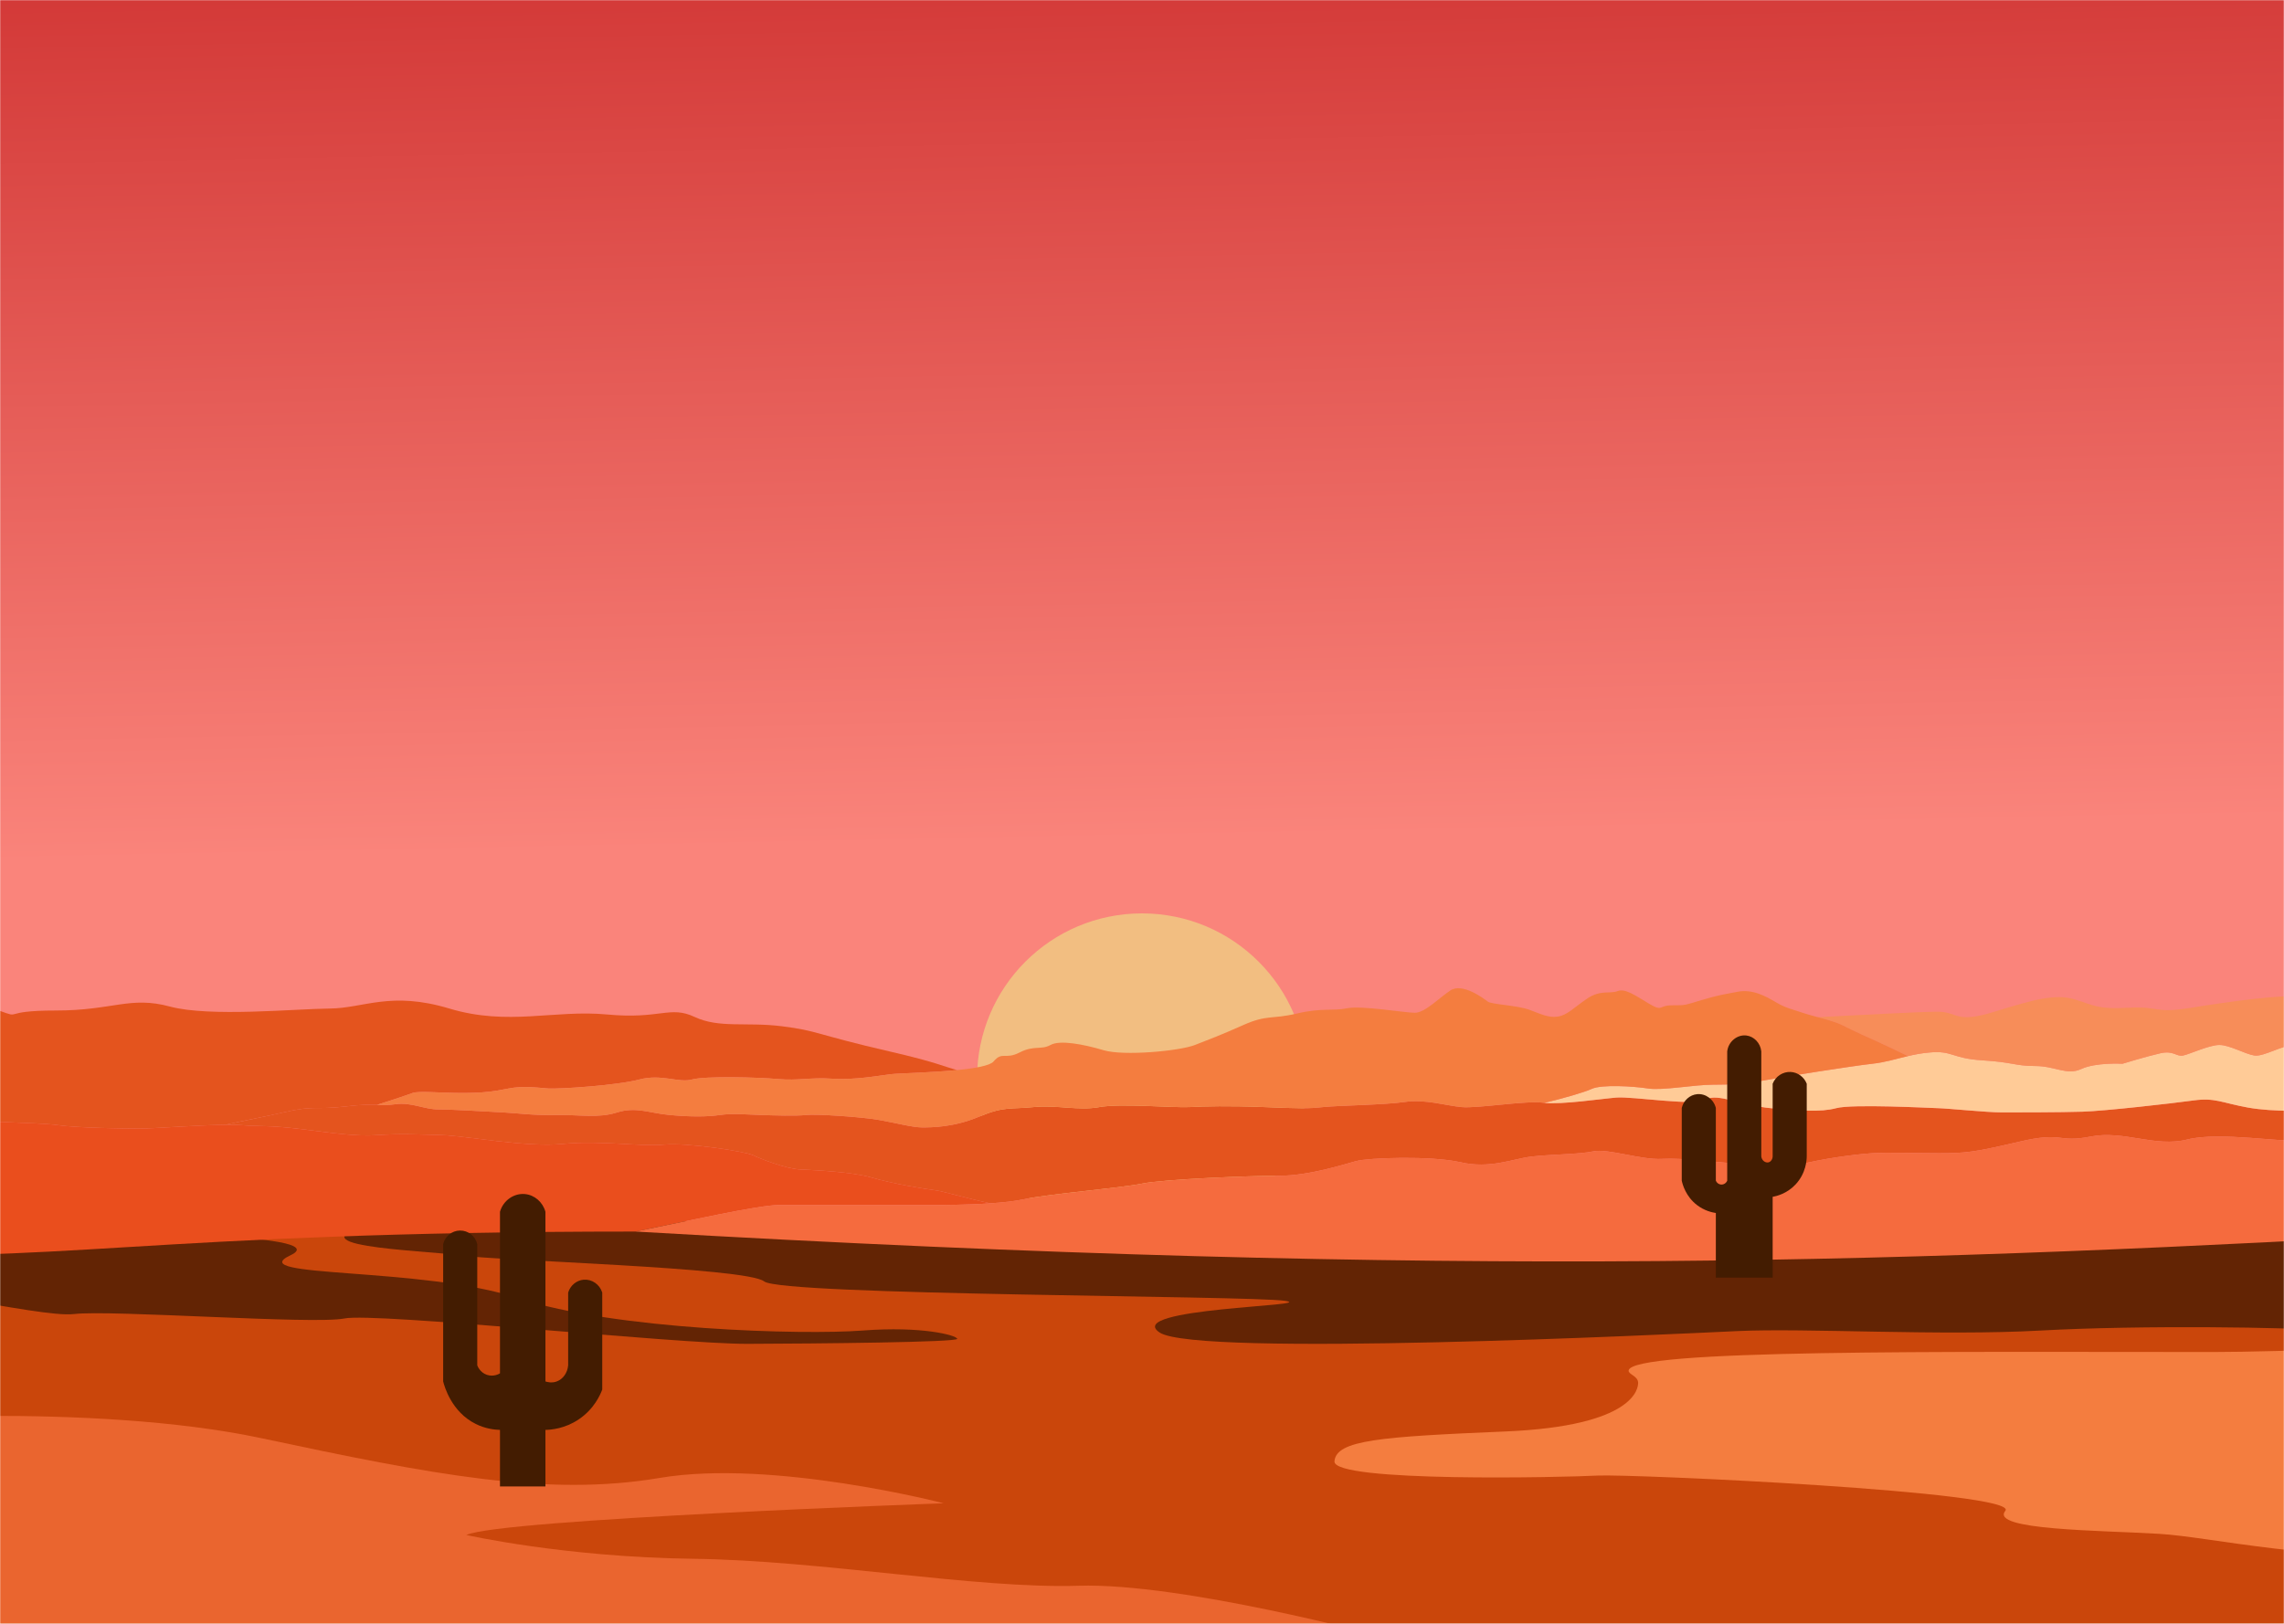 <svg width="1440" height="1024" viewBox="0 0 1440 1024" fill="none" xmlns="http://www.w3.org/2000/svg">
<g clip-path="url(#clip0_3398_2476)">
<mask id="mask0_3398_2476" style="mask-type:luminance" maskUnits="userSpaceOnUse" x="0" y="0" width="1440" height="1024">
<path d="M1440 0H0V1024H1440V0Z" fill="white"/>
</mask>
<g mask="url(#mask0_3398_2476)">
<path d="M1440 0H0V1024H1440V0Z" fill="url(#paint0_linear_3398_2476)"/>
<path d="M824 680C824 737.437 777.438 784 720 784C662.562 784 616 737.437 616 680C616 622.562 662.562 576 720 576C777.438 576 824 622.562 824 680Z" fill="#F2BE81"/>
<path d="M1554.89 770.23H-114.892V1047H1554.89V770.23Z" fill="#CA460B"/>
<path d="M289.189 791.587C313.679 795.129 470.638 799.173 481.77 808.078C492.901 816.984 787.895 816.984 810.16 820.324C832.423 823.665 707.746 824.777 731.123 840.32C754.502 855.864 1051.72 841.475 1095.13 839.418C1138.55 837.362 1223.15 842.587 1286.6 839.063C1350.06 835.539 1445.79 837.024 1465.83 839.063C1485.86 841.105 1554.88 833.682 1554.88 833.682V770.231H240.588C174.493 786.166 266.651 788.324 289.189 791.587Z" fill="#632404"/>
<path d="M-114.892 770.231V810.952C-75.605 805.267 24.653 831.277 46.52 828.674C69.897 825.89 197.913 835.352 217.124 831.456C236.335 827.56 427.229 847.598 471.2 847.455C515.171 847.313 604.225 846.484 603.527 844.259C602.828 842.032 581.405 836.188 543.836 839.063C506.264 841.939 387.712 838.693 326.765 818.655C265.816 798.619 152.273 806.132 183.164 791.587C214.055 777.04 53.755 777.747 53.755 777.747L63.318 770.231H-114.892Z" fill="#632404"/>
<path d="M624.424 758.839C609.327 759.916 592.599 759.916 583.493 759.916H491.18C478.142 759.916 432.466 770.236 400.594 776.644C89.655 776.644 32.01 798.36 -114.892 789.435V714.211C-102.766 712.736 -84.984 710.695 -74.967 710.241C-58.766 709.56 -36.623 699.978 -23.73 704.232C-10.837 708.483 23.289 707.633 36.183 709.504C49.075 711.318 78.121 711.716 88.281 711.716C96.621 711.716 124.612 709.504 141.819 709.335H141.964C145.798 709.277 149.106 709.335 151.501 709.504C164.683 710.525 169.858 709.56 189.031 711.943C208.202 714.267 224.212 716.818 238.158 715.799C252.154 714.778 263.754 715.402 278.515 715.799C293.277 716.196 331.622 723.737 355.203 721.355C378.784 719.03 404.332 723.228 418.709 721.81C433.089 720.448 469.851 726.12 474.643 728.444C479.438 730.825 495.397 736.95 504.169 737.459C512.988 737.914 536.954 738.877 549.703 742.619C562.5 746.42 582.486 749.707 590.058 750.672C594.948 751.296 610.716 756.059 624.424 758.839Z" fill="#EA4E1D"/>
<path d="M1554.89 699.293V719.196C1543.38 719.141 1527.95 719.084 1516.3 719.481C1495.31 720.217 1463.58 717.439 1452.17 719.141C1440.82 720.897 1399.45 713.412 1379.13 718.572C1358.71 723.733 1338.96 712.562 1317.97 716.758C1297.02 720.897 1301.19 713.356 1273.06 719.99C1244.92 726.569 1239.51 727.249 1222.73 727.249C1205.96 727.249 1191.58 726.569 1180.22 727.249C1168.81 727.986 1148.44 730.82 1134.69 734.395C1120.88 737.91 1119.68 735.754 1101.13 734.395C1082.54 732.921 1060.97 730.085 1047.79 730.82C1034.61 731.559 1013.62 724.13 1004.65 726.058C995.689 727.986 976.518 727.986 965.11 729.402C953.703 730.82 939.324 737.231 920.775 732.921C902.227 728.723 862.637 730.085 854.871 732.238C847.106 734.395 824.916 741.426 806.942 741.426C788.968 741.426 733.705 743.58 719.998 746.416C706.288 749.25 661.954 752.766 645.179 756.34C639.525 757.528 632.189 758.323 624.426 758.834C610.717 756.055 594.949 751.291 590.061 750.668C582.487 749.705 562.5 746.416 549.703 742.615C536.954 738.873 512.988 737.91 504.169 737.455C495.399 736.945 479.438 730.82 474.645 728.44C469.851 726.115 433.091 720.443 418.711 721.806C404.332 723.224 378.786 719.028 355.203 721.351C331.622 723.733 293.279 716.192 278.515 715.795C263.754 715.397 252.155 714.774 238.158 715.795C224.212 716.815 208.202 714.263 189.031 711.939C169.86 709.558 164.683 710.521 151.501 709.499C149.106 709.331 145.798 709.272 141.964 709.331C153.707 706.666 167.08 704.227 178.677 701.505C199.048 696.798 197.85 700.087 217.789 697.763C228.045 696.516 233.461 696.571 237.632 696.742H237.68C241.657 696.798 244.535 697.024 249.375 696.345C259.344 694.927 267.349 699.634 276.503 699.634C285.705 699.634 307.656 701.052 317.243 701.505C326.83 702.015 335.649 703.433 350.793 703.149C365.988 702.923 377.155 705.304 389.138 701.505C401.12 697.763 409.507 702.015 422.306 703.149C435.103 704.339 445.887 704.339 453.844 703.149C461.848 701.959 472.248 702.923 479.821 703.149C487.395 703.377 501.774 703.886 508.196 703.149C514.571 702.412 543.328 704.339 554.113 706.269C564.897 708.14 575.297 710.976 581.289 710.976C587.281 710.976 601.227 710.976 617.237 704.227C633.196 697.536 636.79 699.634 651.554 698.16C666.364 696.684 679.928 700.597 693.109 698.16C706.288 695.722 739.841 698.669 749.811 698.16C759.827 697.648 774.206 697.251 797.356 698.16C820.506 699.066 824.533 699.181 834.118 698.16C843.704 697.14 872.845 696.798 885.642 694.927C898.391 692.998 911.573 697.251 921.59 698.16C931.559 699.066 961.9 693.962 972.875 695.38C973.115 695.439 973.404 695.439 973.69 695.494C985.05 696.628 1008.87 692.998 1019.03 692.147C1029.43 691.299 1068.98 697.763 1075.73 693.397C1082.54 689.087 1098.5 697.251 1116.47 698.84C1134.45 700.37 1147.63 701.505 1157.64 698.84C1167.62 696.118 1215.93 698.669 1221.92 698.84C1227.91 698.952 1252.69 701.505 1261.89 701.505C1271.05 701.505 1298.61 701.505 1312.99 701.052C1327.37 700.597 1369.3 695.833 1382.91 693.962C1396.48 692.091 1400.46 695.38 1417.23 698.442C1434.01 701.449 1453.61 700.087 1469.95 701.335C1486.35 702.582 1485.53 701.505 1501.54 703.433C1517.5 705.304 1524.31 703.886 1533.08 700.087C1539.02 697.536 1549.09 698.442 1554.89 699.293Z" fill="#E4541E"/>
<path d="M1554.88 673.832V699.293C1549.08 698.442 1539.02 697.536 1533.07 700.087C1524.3 703.886 1517.5 705.304 1501.54 703.433C1485.53 701.503 1486.34 702.582 1469.95 701.335C1453.61 700.087 1434 701.447 1417.23 698.442C1400.45 695.38 1396.48 692.091 1382.91 693.962C1369.3 695.833 1327.36 700.597 1312.98 701.052C1298.6 701.503 1271.04 701.503 1261.89 701.503C1252.68 701.503 1227.9 698.952 1221.91 698.84C1215.92 698.669 1167.61 696.118 1157.64 698.84C1147.62 701.503 1134.44 700.37 1116.47 698.84C1098.49 697.251 1082.53 689.087 1075.73 693.394C1068.97 697.761 1029.43 691.297 1019.03 692.147C1008.87 692.998 985.046 696.628 973.686 695.492C985.525 692.659 998.85 688.86 1003.45 686.704C1009.83 683.756 1029.81 685.004 1039.02 686.422C1048.17 687.839 1068.16 684.039 1079.75 684.039C1091.31 684.039 1099.69 683.586 1112.87 681.205C1126.06 678.822 1167.61 672.244 1180.41 670.826C1188.75 669.92 1195.22 667.764 1202.89 666.007C1206.91 665.042 1211.27 664.191 1216.36 663.738C1231.12 662.32 1230.3 667.48 1249.9 668.672C1269.46 669.863 1270.28 672.244 1283.03 672.244C1295.82 672.244 1303.01 678.369 1312.21 674.115C1321.37 669.863 1338.14 670.826 1338.14 670.826C1338.14 670.826 1353.72 666.062 1362.11 664.191C1370.5 662.32 1372.13 666.574 1376.49 665.609C1380.9 664.646 1392.88 658.976 1399.26 658.976C1405.68 658.976 1415.26 664.646 1421.25 665.609C1427.25 666.574 1438.8 658.976 1446.8 658.976C1454.81 658.976 1461.56 662.32 1466.79 662.32C1471.96 662.32 1485.96 664.191 1508.3 665.156C1530.68 666.062 1533.89 671.734 1553.16 673.662L1554.88 673.832Z" fill="#FFCB97"/>
<path d="M1554.89 644.517V673.835L1553.17 673.664C1533.9 671.737 1530.69 666.068 1508.3 665.159C1485.97 664.197 1471.97 662.325 1466.8 662.325C1461.57 662.325 1454.82 658.978 1446.81 658.978C1438.81 658.978 1427.25 666.577 1421.26 665.612C1415.27 664.65 1405.69 658.978 1399.26 658.978C1392.89 658.978 1380.91 664.65 1376.5 665.612C1372.13 666.577 1370.51 662.325 1362.12 664.197C1353.73 666.068 1338.15 670.83 1338.15 670.83C1338.15 670.83 1321.38 669.866 1312.22 674.12C1303.02 678.371 1295.83 672.246 1283.03 672.246C1270.29 672.246 1269.47 669.866 1249.91 668.674C1230.31 667.486 1231.13 662.325 1216.36 663.741C1211.28 664.197 1206.92 665.046 1202.89 666.011C1195.95 662.608 1185.98 657.844 1183.2 656.653C1178.79 654.726 1168.43 650.019 1162.01 646.73C1158.08 644.688 1151.95 642.988 1146.2 641.457C1168.43 640.266 1211.86 637.997 1221.54 637.997C1234.72 637.997 1232.33 645.767 1257.49 637.997C1282.65 630.171 1295.83 626.656 1307.82 630.171C1319.8 633.688 1321.62 636.58 1341.94 635.502C1362.36 634.425 1357.57 639.415 1381.53 635.502C1405.5 631.589 1441.44 626.714 1448.63 628.812C1455.82 630.854 1479.16 631.589 1488.75 631.589C1498.34 631.589 1519.28 638.677 1534.9 642.193C1540.66 643.555 1547.8 644.293 1554.89 644.517Z" fill="#F78D59"/>
<path d="M603.527 674.795C586.848 676.44 566.477 676.837 561.685 677.404C553.728 678.369 538.534 681.203 524.54 680.24C510.593 679.332 503.402 681.6 490.605 680.467C477.808 679.332 444.688 678.482 436.3 680.75C427.913 683.074 417.129 677.064 403.132 680.75C389.138 684.492 352.423 686.875 345.616 686.419C338.812 685.91 329.657 684.607 320.453 686.478C311.251 688.293 304.876 689.255 291.312 689.255C277.7 689.255 263.754 687.837 260.159 689.255C258.192 690.05 248.273 693.395 237.68 696.74H237.632C233.461 696.569 228.045 696.514 217.789 697.761C197.85 700.085 199.048 696.798 178.677 701.503C167.078 704.227 153.707 706.663 141.964 709.329H141.819C124.612 709.499 96.621 711.712 88.282 711.712C78.121 711.712 49.075 711.315 36.183 709.499C23.289 707.628 -10.837 708.479 -23.73 704.227C-36.623 699.973 -58.766 709.556 -74.967 710.235C-84.984 710.691 -102.766 712.733 -114.892 714.206V637.257H-53.398C-33.028 637.257 -16.253 631.585 -0.676 637.257C14.902 642.927 -0.676 637.257 35.272 637.257C71.219 637.257 82.004 627.957 107.166 634.762C132.33 641.511 186.251 636.18 207.819 636.01C229.388 635.839 246.163 624.839 283.308 636.01C320.453 647.181 349.211 636.633 382.761 639.752C416.314 642.927 422.304 633.968 437.883 641.282C453.459 648.599 470.235 644.345 493.002 647.181C515.768 650.017 513.612 652.17 561.3 663.171C590.873 669.976 595.283 672.756 603.527 674.795Z" fill="#E4541E"/>
<path d="M1202.89 666.009C1195.22 667.766 1188.75 669.922 1180.41 670.828C1167.61 672.246 1126.06 678.822 1112.88 681.205C1099.7 683.588 1091.31 684.041 1079.76 684.041C1068.16 684.041 1048.17 687.839 1039.02 686.422C1029.81 685.006 1009.83 683.756 1003.45 686.706C998.852 688.861 985.527 692.659 973.688 695.494C973.401 695.439 973.115 695.439 972.873 695.383C961.898 693.965 931.557 699.067 921.588 698.16C911.571 697.254 898.389 693 885.64 694.927C872.843 696.798 843.702 697.14 834.116 698.16C824.532 699.181 820.504 699.067 797.356 698.16C774.204 697.254 759.826 697.649 749.808 698.16C739.839 698.669 706.286 695.722 693.107 698.16C679.926 700.599 666.362 696.686 651.552 698.16C636.788 699.634 633.194 697.536 617.235 704.227C601.225 710.976 587.279 710.976 581.287 710.976C575.297 710.976 564.895 708.14 554.111 706.269C543.326 704.341 514.569 702.414 508.194 703.15C501.772 703.888 487.392 703.377 479.821 703.15C472.246 702.923 461.846 701.959 453.842 703.15C445.886 704.341 435.101 704.341 422.304 703.15C409.507 702.017 401.118 697.763 389.136 701.505C377.155 705.306 365.986 702.923 350.791 703.15C335.647 703.433 326.827 702.017 317.241 701.505C307.654 701.052 285.703 699.634 276.501 699.634C267.346 699.634 259.342 694.927 249.373 696.345C244.533 697.025 241.655 696.798 237.678 696.742C248.271 693.397 258.192 690.052 260.157 689.257C263.752 687.839 277.699 689.257 291.31 689.257C304.874 689.257 311.249 688.293 320.453 686.48C329.655 684.607 338.809 685.912 345.617 686.422C352.421 686.877 389.136 684.494 403.133 680.752C417.127 677.066 427.911 683.076 436.299 680.752C444.688 678.484 477.806 679.334 490.603 680.469C503.402 681.602 510.591 679.334 524.538 680.24C538.534 681.205 553.726 678.371 561.683 677.406C566.475 676.839 586.846 676.442 603.525 674.797C614.646 673.72 624.183 672.02 626.389 669.41C631.996 662.776 633.578 668.446 642.781 663.74C651.985 658.978 656.345 662.322 662.336 658.978C668.326 655.689 683.138 658.525 695.887 662.322C708.684 666.065 743.817 662.776 753.404 658.978C762.988 655.233 769.412 652.853 784.174 646.274C798.936 639.754 801.763 642.929 817.724 639.13C833.686 635.388 840.108 637.712 849.262 635.841C858.464 633.97 885.64 638.677 892.015 638.677C898.389 638.677 906.779 629.716 914.399 624.612C921.973 619.51 935.536 629.716 937.932 631.587C940.328 633.458 956.721 633.97 964.292 636.806C971.914 639.64 976.277 641.964 982.269 641.058C988.258 640.093 992.285 635.388 1000.67 629.716C1009.06 624.046 1015.05 626.882 1019.84 625.011C1024.64 623.138 1031.01 627.789 1039.78 633.005C1048.6 638.224 1045.39 633.97 1054.16 633.97C1062.98 633.97 1061.78 633.97 1072.95 630.625C1084.12 627.335 1085.75 627.335 1095.33 625.464C1104.92 623.535 1113.31 628.298 1119.68 632.04C1126.06 635.841 1129.65 636.294 1136.46 638.677C1139.09 639.583 1142.54 640.49 1146.14 641.454H1146.19C1151.94 642.985 1158.07 644.688 1162.01 646.728C1168.43 650.017 1178.78 654.724 1183.19 656.651C1185.97 657.842 1195.94 662.606 1202.89 666.009Z" fill="#F47D3F"/>
<path d="M1554.88 719.196V776.637C1210.9 795.977 923.704 806.964 400.588 776.637C432.461 770.23 478.136 759.909 491.174 759.909H583.486C592.593 759.909 609.321 759.909 624.42 758.832C632.183 758.323 639.516 757.528 645.171 756.338C661.947 752.765 706.282 749.25 719.992 746.414C733.699 743.578 788.962 741.424 806.936 741.424C824.909 741.424 847.1 734.392 854.865 732.238C862.631 730.083 902.219 728.722 920.769 732.918C939.318 737.228 953.695 730.82 965.104 729.402C976.512 727.984 995.683 727.984 1004.65 726.057C1013.61 724.13 1034.6 731.558 1047.78 730.82C1060.96 730.083 1082.53 732.918 1101.13 734.392C1119.68 735.754 1120.88 737.908 1134.68 734.392C1148.43 730.82 1168.81 727.984 1180.21 727.249C1191.57 726.566 1205.95 727.249 1222.73 727.249C1239.5 727.249 1244.92 726.566 1273.05 719.99C1301.19 713.356 1297.02 720.897 1317.96 716.758C1338.96 712.561 1358.7 723.733 1379.12 718.572C1399.44 713.412 1440.81 720.897 1452.17 719.14C1463.57 717.437 1495.3 720.217 1516.3 719.479C1527.94 719.082 1543.38 719.14 1554.88 719.196Z" fill="#F56B3E"/>
<path d="M1554.89 847.648C1533.21 848.58 1437.06 852.607 1395.7 852.607C1227.14 852.607 1027.75 850.641 1026.8 864.333C1026.63 866.717 1032.63 867.721 1032.79 871.876C1032.92 875.332 1030.88 899.254 949.317 902.701C870.282 906.04 842.452 908.082 841.339 921.531C840.224 934.983 987.165 931.641 1007.2 930.529C1027.24 929.417 1274.25 940.548 1264.29 952.793C1254.33 965.039 1324.46 965.039 1361.2 967.265C1395.65 969.352 1456.54 985.147 1554.89 981.592V847.648Z" fill="#F47D3F"/>
<path d="M-99 896C-99 896 57 884 165 907C273 930 345 944 416 932C487 920 595 948 595 948C595 948 315 958 294 968C294 968 356 982 437 983C518 984 615 1002 680 1000C745 998 871 1032 871 1032H-97.159L-99 896Z" fill="#EA652F"/>
<path d="M358.21 815.12V860.98C357.786 865.709 355.006 869.688 351.04 871.16C347.877 872.333 344.982 871.531 343.88 871.16V764.18C342.198 758.038 337.014 753.577 331 753C324.042 752.332 317.267 756.986 315.22 764.18V866.07C314.734 866.366 311.226 868.422 307 867C302.587 865.515 301.076 861.475 300.9 860.98V784.559C299.713 779.503 295.146 775.931 290 776C284.962 776.068 280.56 779.61 279.4 784.559V871.16C280.164 874.16 284.598 890.382 300 898C305.822 900.88 311.356 901.611 315.22 901.73V937.39H343.88V901.73C347.415 901.65 356.187 900.978 365 895C374.665 888.443 378.49 879.5 379.7 876.26V815.12C378.077 809.923 373.134 806.569 368 807C363.497 807.378 359.583 810.604 358.21 815.12Z" fill="#431C01"/>
<path d="M1117.61 683.42V729.27C1117.56 731.114 1116.42 732.643 1115 733C1113.12 733.473 1110.73 731.905 1110.45 729.27V663.04C1109.9 657.717 1105.83 653.563 1101 653C1095.35 652.342 1089.71 656.719 1088.96 663.04V744.56C1088.28 746.174 1086.66 747.158 1085 747C1083.59 746.865 1082.35 745.919 1081.79 744.56V698.71C1080.43 693.17 1075.3 689.507 1070 690C1065.39 690.43 1061.42 693.939 1060.3 698.71V744.56C1060.8 746.833 1062.76 754.501 1070 760C1074.6 763.494 1079.29 764.563 1081.79 764.941V805.691H1117.61V754.75C1119.92 754.333 1126.5 752.832 1132 747C1138.74 739.859 1139.08 731.304 1139.1 729.27V683.42C1137.43 679.157 1133.46 676.247 1129 676C1124.1 675.729 1119.47 678.718 1117.61 683.42Z" fill="#431C01"/>
</g>
</g>
<defs>
<linearGradient id="paint0_linear_3398_2476" x1="720" y1="-1039" x2="755" y2="723" gradientUnits="userSpaceOnUse">
<stop stop-color="#BB0B0E"/>
<stop offset="0.39" stop-color="#BB0B0E"/>
<stop offset="0.89" stop-color="#FA847B"/>
<stop offset="1" stop-color="#FA847B"/>
</linearGradient>
<clipPath id="clip0_3398_2476">
<rect width="1440" height="1024" fill="white"/>
</clipPath>
</defs>
</svg>
